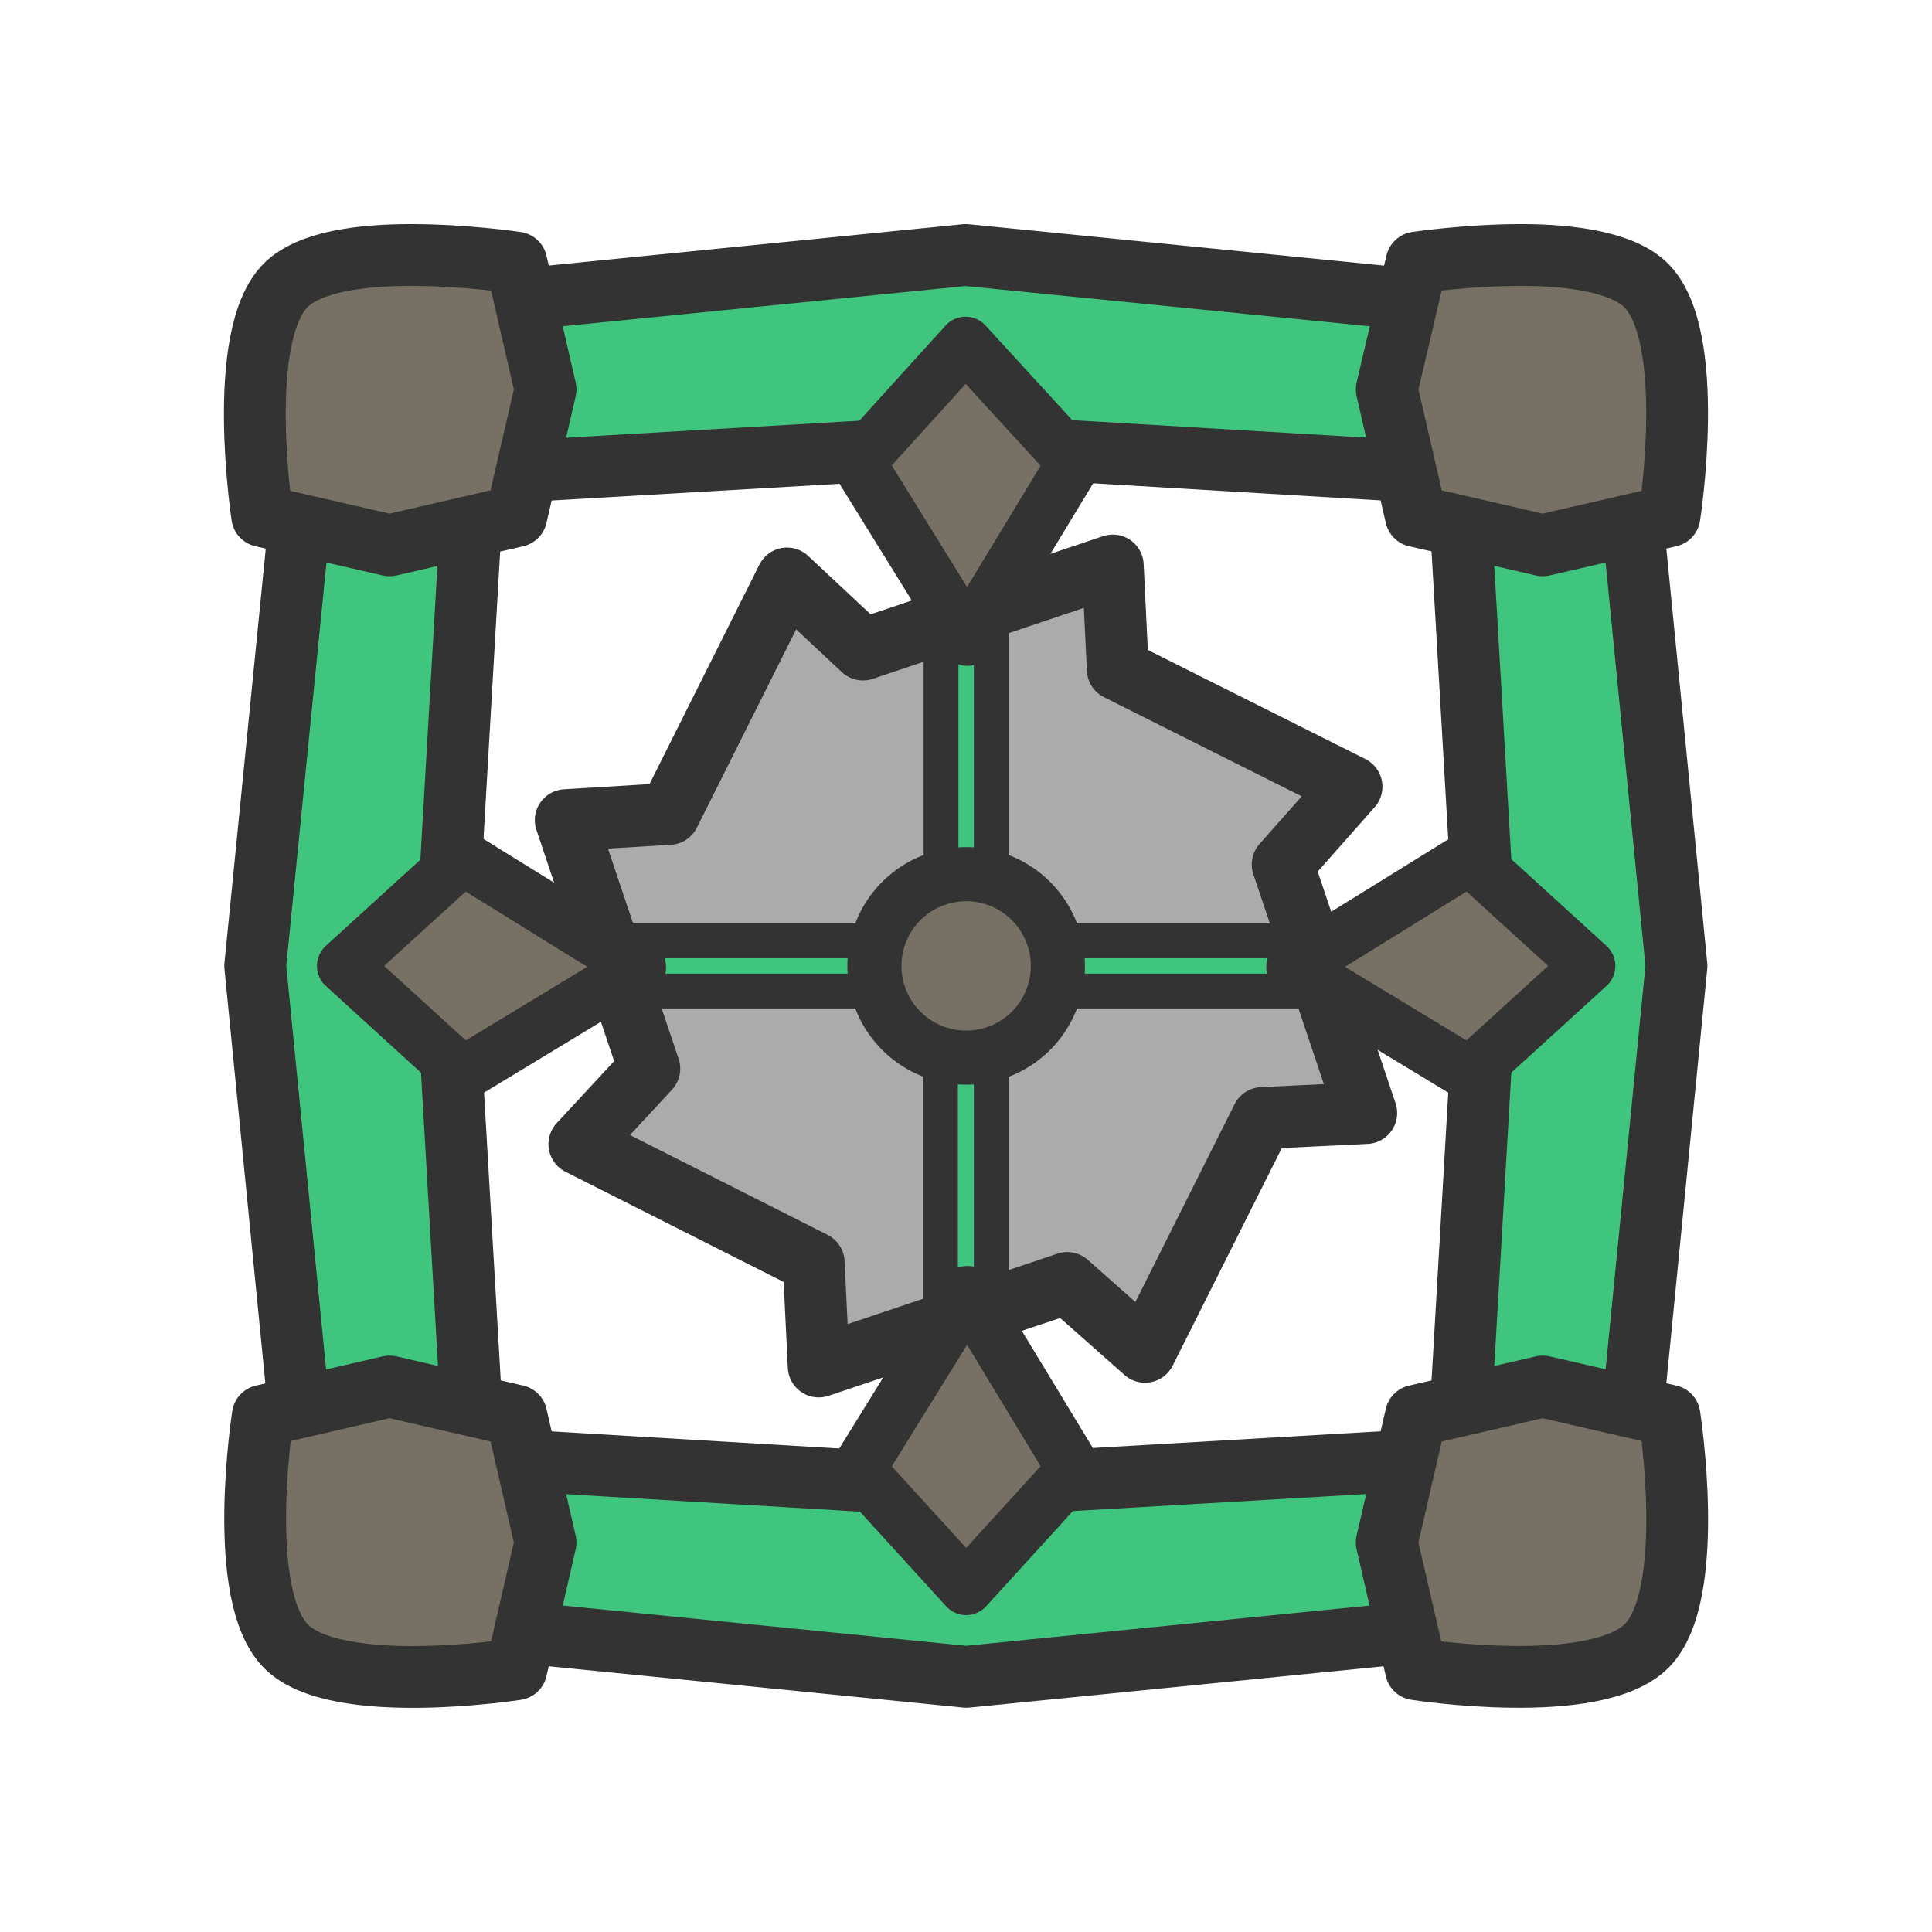 <svg xmlns="http://www.w3.org/2000/svg" xml:space="preserve" width="125" height="125" version="1.1" viewBox="0 0 33.073 33.073"><defs id="defs2"><linearGradient id="linearGradient3274"><stop id="stop3272" offset="0" stop-color="#333" stop-opacity="1"/></linearGradient><style id="style830">.cls-2,.cls-3{stroke:#333;stroke-miterlimit:10;stroke-width:8px}.cls-2{fill:#4d4d4d}.cls-3{fill:#598155}.cls-1{fill:#3f673b;stroke:#333;stroke-miterlimit:10;stroke-width:8px}</style></defs><g id="layer1"><path id="path149764" fill="#ababab" fill-opacity="1" stroke="#333" stroke-dasharray="none" stroke-linecap="round" stroke-linejoin="round" stroke-miterlimit="4" stroke-width="1.059" d="m19.049 9.681.086 1.78 4.001 2.006-1.178 1.332 1.43 4.254-1.78.086-2.007 4.002-1.331-1.178-4.255 1.429-.086-1.78-4.011-2.026 1.197-1.292-1.43-4.254 1.77-.107 2.018-4.03 1.3 1.216z"/><g id="g96013" transform="translate(-376.171 162.415)"><path id="path77847" fill="#3fc57d" fill-opacity="1" stroke="#333" stroke-linecap="round" stroke-linejoin="round" stroke-width="1.058" d="m392.7-158.05-10.12 1.01-1.03 1.03-1.01 10.13 1 10.13 1.04 1.03 10.13 1.01 10.13-1.01 1.03-1.03 1-10.13-1-10.13-1.03-1.03zm.04 2.84 1.5.5 6.89.41.4 6.9.5 1.55-.5 1.5-.4 6.89-6.9.4-1.5.51-1.54-.5-6.9-.41-.4-6.9-.51-1.5.5-1.54.4-6.9 6.9-.4z"/><path id="rect124094" fill="#3fc57d" fill-opacity="1" stroke="#333" stroke-dasharray="none" stroke-linecap="round" stroke-linejoin="round" stroke-miterlimit="4" stroke-width=".596" d="M392.28-155.12v8.81h-8.81v.86h8.8v8.81h.87v-8.81h8.8v-.86h-8.8v-8.81z"/><path id="rect59931" fill="#767164" fill-opacity="1" stroke="#333" stroke-dasharray="none" stroke-linecap="round" stroke-linejoin="round" stroke-miterlimit="4" stroke-width="1.058" d="M383.2-158.05c-.83 0-1.73.11-2.14.52-.87.88-.4 3.95-.4 3.95l2.18.5 2.17-.5.5-2.17-.5-2.17s-.87-.13-1.81-.13zm19.02 0c-.94 0-1.8.13-1.8.13l-.51 2.17.5 2.17 2.17.5 2.17-.5s.48-3.07-.4-3.95c-.4-.4-1.3-.52-2.13-.52zm-19.38 19.37-2.17.5s-.48 3.07.4 3.95c.87.87 3.94.39 3.94.39l.5-2.17-.5-2.17zm19.74 0-2.17.5-.5 2.17.5 2.17s3.07.48 3.95-.4c.87-.87.39-3.94.39-3.94z"/><path id="rect98081" fill="#767164" fill-opacity="1" stroke="#333" stroke-dasharray="none" stroke-linecap="round" stroke-linejoin="round" stroke-miterlimit="4" stroke-width=".926" d="m392.7-156.53-1.84 2.03 1.87 3.02 1.83-3.02zm-8.61 8.8-2.03 1.85 2.03 1.85 3.02-1.83zm17.24 0-3.02 1.87 3.02 1.83 2.03-1.85zm-8.62.28a1.57 1.57 0 0 0-1.57 1.57 1.57 1.57 0 0 0 1.57 1.57 1.57 1.57 0 0 0 1.57-1.57 1.57 1.57 0 0 0-1.57-1.57zm.02 7.17-1.87 3.02 1.85 2.03 1.85-2.03z"/></g></g></svg>